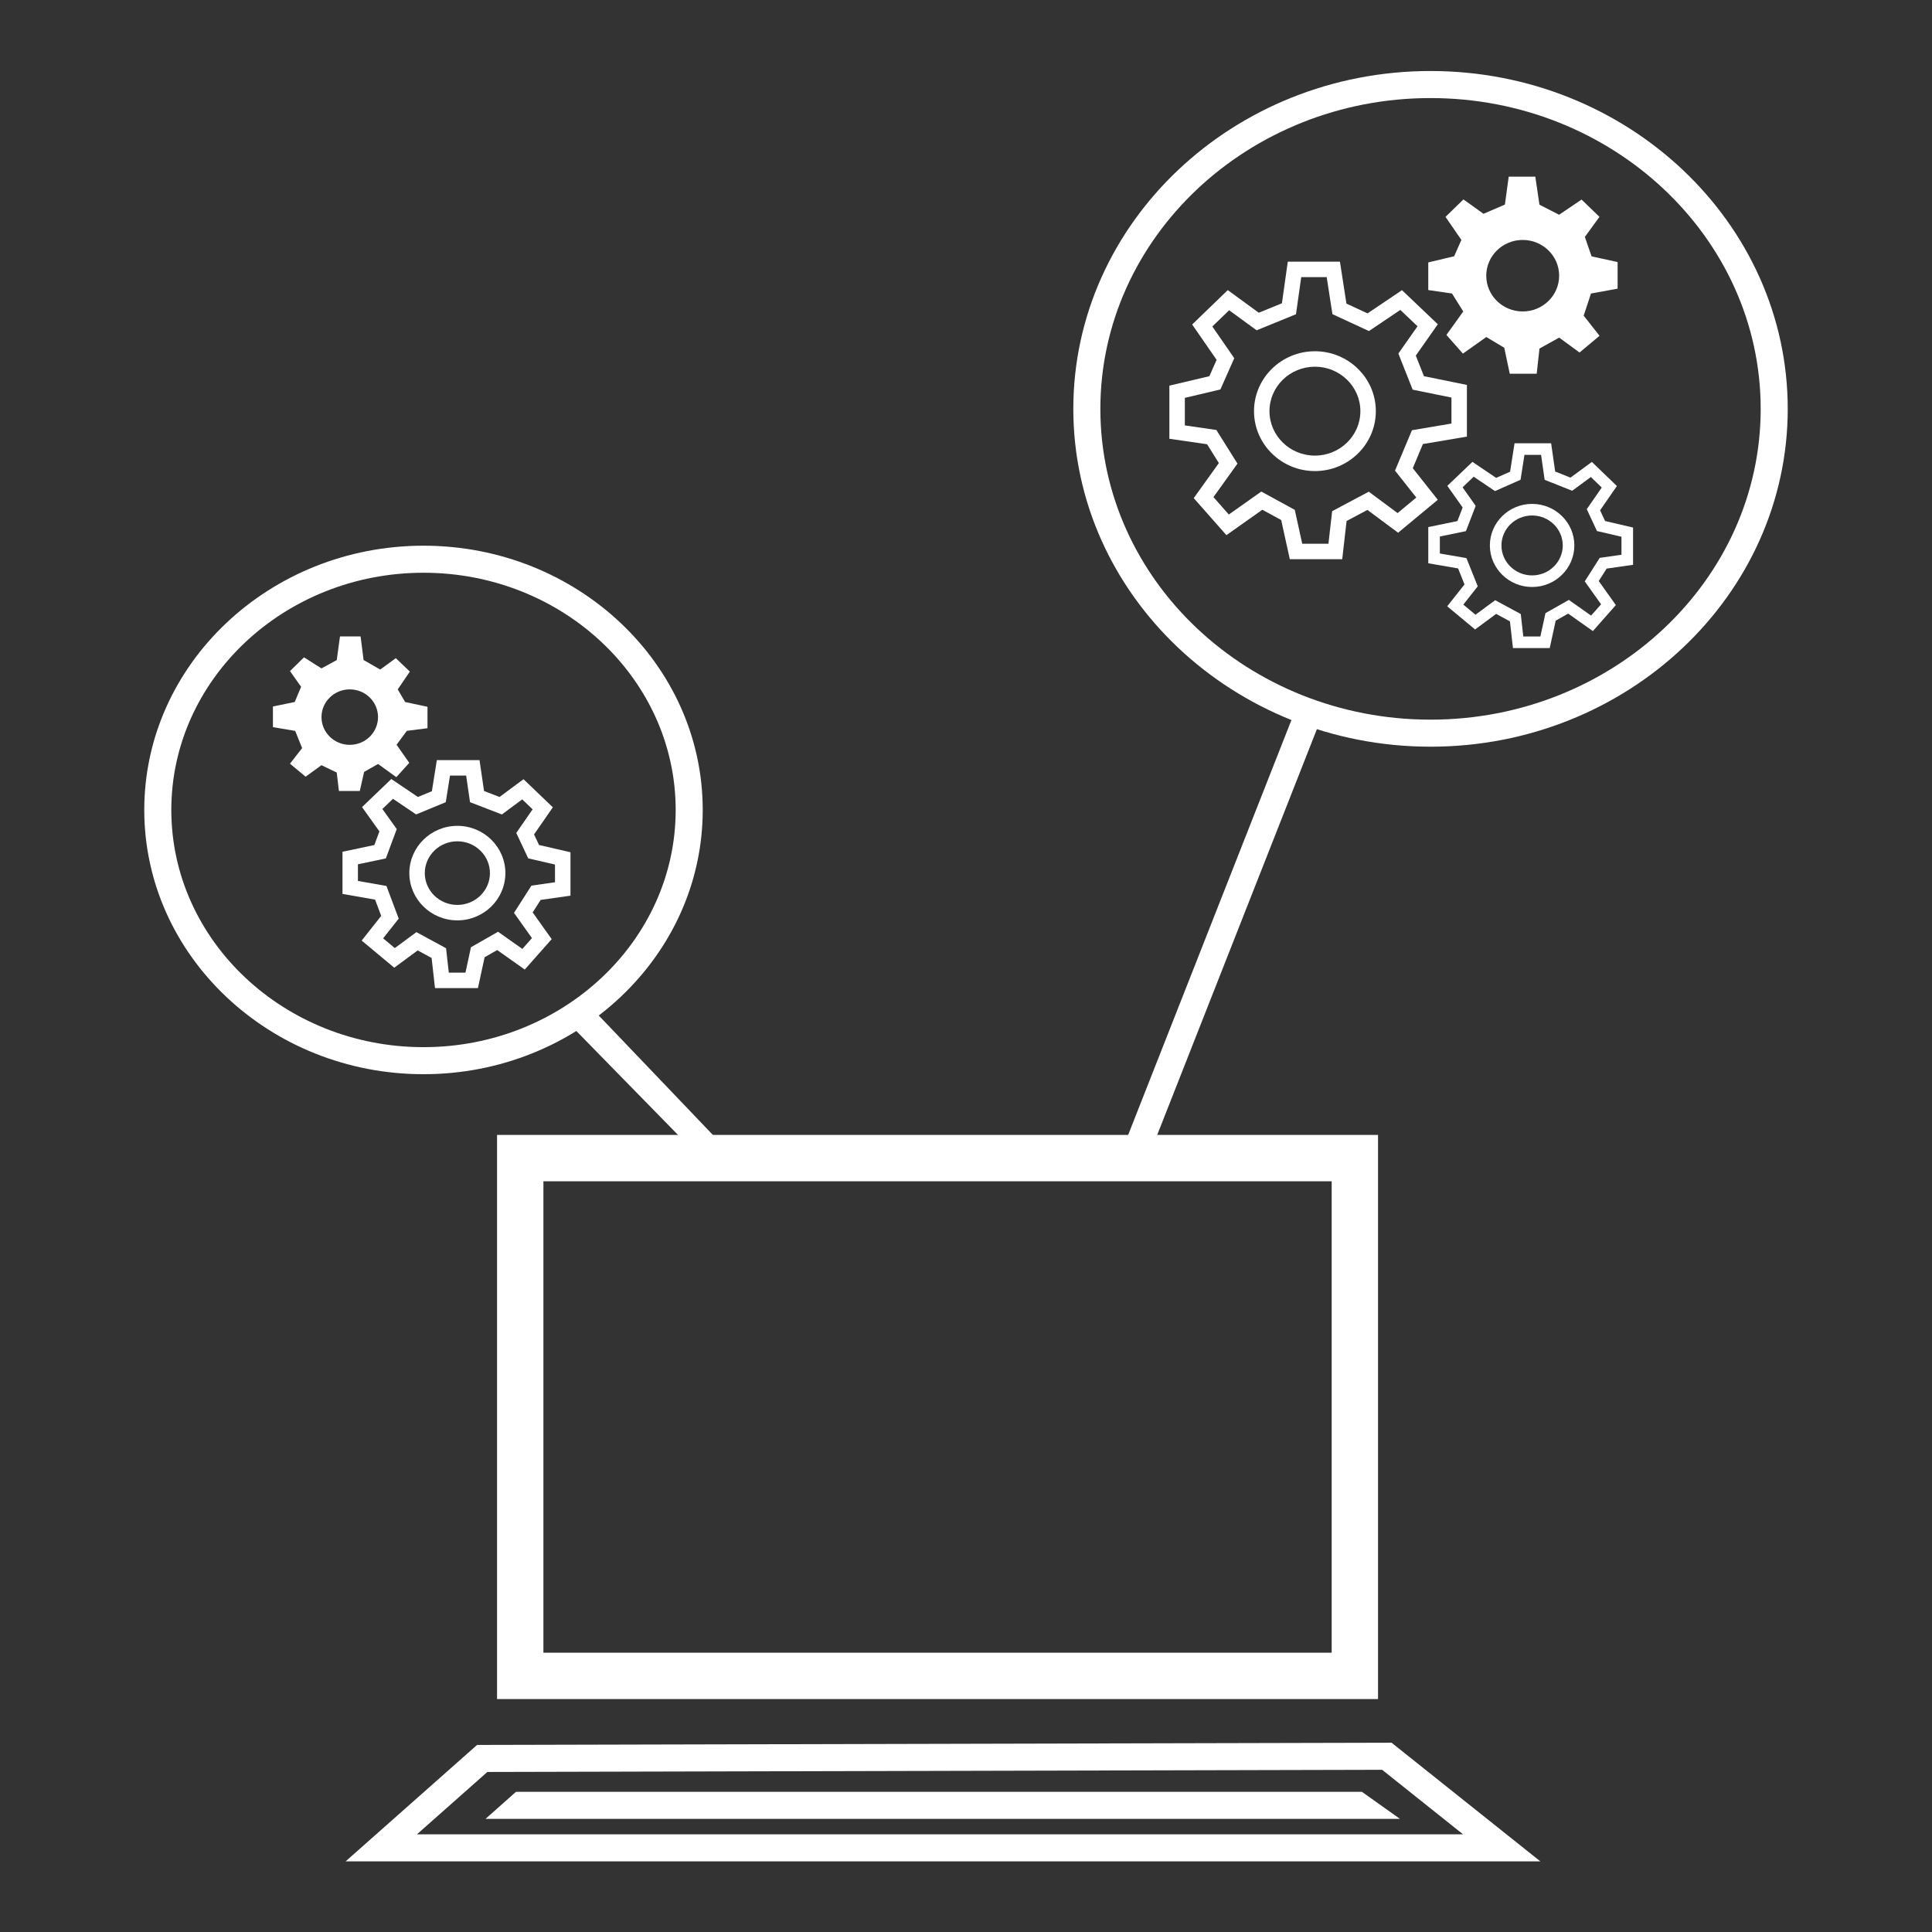<?xml version="1.0" encoding="utf-8"?>
<!-- Generator: Adobe Illustrator 16.0.0, SVG Export Plug-In . SVG Version: 6.00 Build 0)  -->
<!DOCTYPE svg PUBLIC "-//W3C//DTD SVG 1.1//EN" "http://www.w3.org/Graphics/SVG/1.1/DTD/svg11.dtd">
<svg version="1.1" xmlns="http://www.w3.org/2000/svg" xmlns:xlink="http://www.w3.org/1999/xlink" x="0px" y="0px" width="500px"
	 height="500px" viewBox="0 0 500 500" enable-background="new 0 0 500 500" xml:space="preserve">
<rect x="0" y="0" width="500" height="500" fill="#333333" stroke="none"/>
<g id="Layer_2">
</g>
<g id="Layer_1">
	<g>
		<g>
			<g>
				<path fill="#FFFFFF" d="M356.635,439.715h-228v-146h228V439.715z M140.635,427.715h204v-122h-204V427.715z"/>
			</g>
			<g>
				<path fill="#FFFFFF" d="M398.636,481.715H89.45l34.015-30.126l236.674-0.572L398.636,481.715z M107.911,474.715H378.63
					l-20.933-16.692l-231.571,0.561L107.911,474.715z"/>
			</g>
			<g>
				<path fill="#FFFFFF" d="M125.66,470.715h236.643l-9.849-7H133.539L125.66,470.715z"/>
			</g>
		</g>
		<g>
			<g>
				<path fill="#FFFFFF" d="M396.51,151.914c-6.028,0-10.934-4.824-10.934-10.754s4.905-10.754,10.934-10.754
					c6.026,0,10.93,4.824,10.93,10.754S402.536,151.914,396.51,151.914z M396.51,133.406c-4.375,0-7.934,3.479-7.934,7.754
					s3.559,7.754,7.934,7.754c4.372,0,7.93-3.479,7.93-7.754S400.882,133.406,396.51,133.406z"/>
			</g>
			<g>
				<path fill="#FFFFFF" d="M401.07,167.715h-9.522l-0.778-6.911l-3.568-1.928l-5.455,4.029l-7.209-5.998l4.476-5.66l-1.659-4.14
					l-7.719-1.33v-9.37l7.538-1.556l1.356-3.516l-3.963-5.597l6.498-6.203l6.143,4.141l3.601-1.595l1.155-7.366h9.467l1.046,7.312
					l3.962,1.583l5.535-4.065l6.477,6.238l-4.348,6.286l1.292,2.774l7.241,1.686v9.643l-6.837,0.98l-2.048,3.216l4.435,6.227
					l-5.952,6.727l-6.392-4.518l-3.229,1.826L401.07,167.715z M394.229,164.715h4.423l1.313-6.036l6.054-3.424l5.749,4.064
					l2.591-2.927l-4.226-5.931l3.874-6.084l5.628-0.807v-4.66l-6.345-1.477l-2.634-5.658l3.875-5.601l-2.82-2.716l-4.84,3.555
					l-7.12-2.844l-0.923-6.454h-4.299l-1.011,6.447l-6.612,2.929l-5.518-3.719l-2.877,2.747l3.396,4.795l-2.526,6.544l-6.747,1.393
					v4.398l6.879,1.186l2.931,7.309l-3.739,4.729l3.151,2.622l5.095-3.763l6.623,3.58L394.229,164.715z"/>
			</g>
		</g>
		<g>
			<path fill="#FFFFFF" d="M109.601,278.003c-39.847,0-72.265-30.679-72.265-68.389s32.418-68.389,72.265-68.389
				s72.264,30.679,72.264,68.389S149.447,278.003,109.601,278.003z M109.601,148.226c-35.986,0-65.265,27.539-65.265,61.389
				s29.278,61.389,65.265,61.389s65.264-27.539,65.264-61.389S145.587,148.226,109.601,148.226z"/>
		</g>
		<g>
			<polygon fill="#FFFFFF" points="186.273,304.759 147.143,264.767 152.203,259.931 192.334,301.923 			"/>
		</g>
		<g>
			
				<rect x="311.51" y="181.284" transform="matrix(0.93 0.366 -0.366 0.93 111.706 -98.392)" fill="#FFFFFF" width="7.001" height="127.492"/>
		</g>
		<g>
			<path fill="#FFFFFF" d="M370.219,193.244c-50.975,0-92.445-39.222-92.445-87.433s41.471-87.433,92.445-87.433
				s92.445,39.222,92.445,87.433S421.193,193.244,370.219,193.244z M370.219,25.379c-47.114,0-85.445,36.082-85.445,80.433
				s38.331,80.433,85.445,80.433s85.445-36.082,85.445-80.433S417.333,25.379,370.219,25.379z"/>
		</g>
		<g>
			<path fill="#FFFFFF" d="M418.635,74.705V67.82l-6.738-1.475l-1.734-5.028l3.779-5.198l-4.637-4.475l-5.807,3.932l-5.091-2.606
				l-1.069-7.255h-6.885l-0.984,7.23l-5.543,2.386l-5.186-3.723l-4.646,4.519l4.111,5.965l-1.871,4.228l-6.699,1.592v7.152
				l6.141,0.894l2.914,4.648l-4.355,6.08l4.26,4.828l6.063-4.292l4.642,2.78l1.423,6.713h6.975l0.717-6.512l5.094-2.831l5.275,3.859
				l5.18-4.33l-4.107-5.204l1.887-5.731L418.635,74.705z M394.074,80.605c-5.209,0-9.432-4.142-9.432-9.253
				c0-5.109,4.223-9.254,9.432-9.254s9.432,4.145,9.432,9.254C403.506,76.464,399.283,80.605,394.074,80.605z"/>
		</g>
		<g>
			<g>
				<path fill="#FFFFFF" d="M340.299,121.912c-8.691,0-15.762-6.956-15.762-15.505c0-8.549,7.07-15.504,15.762-15.504
					c8.693,0,15.766,6.955,15.766,15.504C356.064,114.957,348.992,121.912,340.299,121.912z M340.299,94.903
					c-6.485,0-11.762,5.161-11.762,11.504c0,6.344,5.276,11.505,11.762,11.505c6.487,0,11.766-5.161,11.766-11.505
					C352.064,100.064,346.786,94.903,340.299,94.903z"/>
			</g>
			<g>
				<path fill="#FFFFFF" d="M347.369,144.715h-13.571l-2.225-10.127l-4.881-2.668l-9.294,6.578l-8.462-9.585l6.504-9.074
					l-3.048-4.866l-9.758-1.419v-13.75l10.351-2.447l1.873-4.228l-6.328-9.153l9.214-8.896l8.025,5.856l5.99-2.446l1.521-10.773
					h13.494l1.684,10.86l5.458,2.522l8.919-6.006l9.271,8.826l-5.698,8.111l2.11,5.329l11.117,2.263v13.37l-11.388,1.928
					l-2.62,6.247l6.475,8.179l-10.273,8.524l-7.941-5.902l-5.392,2.87L347.369,144.715z M337.015,140.715h6.784l0.96-8.422
					l9.483-5.046l7.449,5.537l4.848-4.021l-5.514-6.966l4.384-10.454l10.226-1.732v-6.722l-10.039-2.043l-3.702-9.349l4.958-7.057
					l-4.448-4.234l-8.12,5.469l-9.45-4.367l-1.486-9.591h-6.592l-1.354,9.607l-10.186,4.159l-7.111-5.189l-4.353,4.201l5.672,8.204
					l-3.584,8.094l-9.204,2.176v7.125l8.164,1.188l5.456,8.707l-6.211,8.666l3.976,4.504l8.401-5.946l8.668,4.74L337.015,140.715z"
					/>
			</g>
		</g>
		<g>
			<path fill="#FFFFFF" d="M110.635,188.462v-5.546l-5.776-1.228l-1.926-3.271l3.136-4.611l-3.635-3.474l-4.032,2.947l-4.306-2.464
				l-0.77-6.102h-5.338l-0.838,6.119l-3.955,2.149l-4.518-2.866l-3.626,3.562l2.875,4.076l-1.649,3.924l-5.643,1.166v5.339
				l5.764,0.98l1.791,4.445l-3.14,4.039l4.041,3.368l4.103-2.978l3.956,1.895l0.561,4.78h5.408l1.114-4.938l3.61-2.054l4.726,3.412
				l3.351-3.702l-3.285-4.691l2.658-3.597L110.635,188.462z M90.519,192.763c-4.039,0-7.315-3.215-7.315-7.178
				c0-3.964,3.276-7.176,7.315-7.176s7.313,3.212,7.313,7.176C97.832,189.548,94.558,192.763,90.519,192.763z"/>
		</g>
		<g>
			<g>
				<path fill="#FFFFFF" d="M118.365,238.191c-6.853,0-12.429-5.487-12.429-12.231s5.576-12.231,12.429-12.231
					s12.428,5.487,12.428,12.231S125.218,238.191,118.365,238.191z M118.365,217.729c-4.647,0-8.429,3.692-8.429,8.231
					s3.781,8.231,8.429,8.231s8.428-3.692,8.428-8.231S123.013,217.729,118.365,217.729z"/>
			</g>
			<g>
				<path fill="#FFFFFF" d="M123.687,255.715h-11.112l-0.875-7.797l-3.599-1.955l-6.069,4.479l-8.431-7.021l5.05-6.389l-1.577-4.205
					l-8.438-1.483v-10.912l8.245-1.739l1.311-3.531l-4.498-6.291l7.579-7.264l6.883,4.649l3.613-1.493l1.284-8.05h11.046
					l1.169,7.998l4.01,1.546l6.206-4.603l7.592,7.276l-4.862,7.015l1.288,2.735l8.135,1.883v11.233l-7.722,1.103l-2.064,3.231
					l4.924,6.917l-6.966,7.871l-7.138-5.045l-3.254,1.857L123.687,255.715z M116.15,251.715h4.31l1.423-6.574l7.016-4.004
					l6.289,4.445l2.482-2.805l-4.645-6.525l4.505-7.052l6.104-0.872v-4.583l-6.928-1.603l-3.097-6.578l4.232-6.106l-2.689-2.578
					l-5.262,3.903l-8.245-3.179l-1.007-6.889h-4.176l-1.1,6.892l-7.668,3.169l-5.988-4.044l-2.747,2.633l3.719,5.2l-2.817,7.59
					l-7.228,1.524v4.309l7.382,1.297l3.172,8.458l-4.032,5.101l3.023,2.519l5.594-4.128l7.668,4.165L116.15,251.715z"/>
			</g>
		</g>
	</g>
</g>
</svg>
